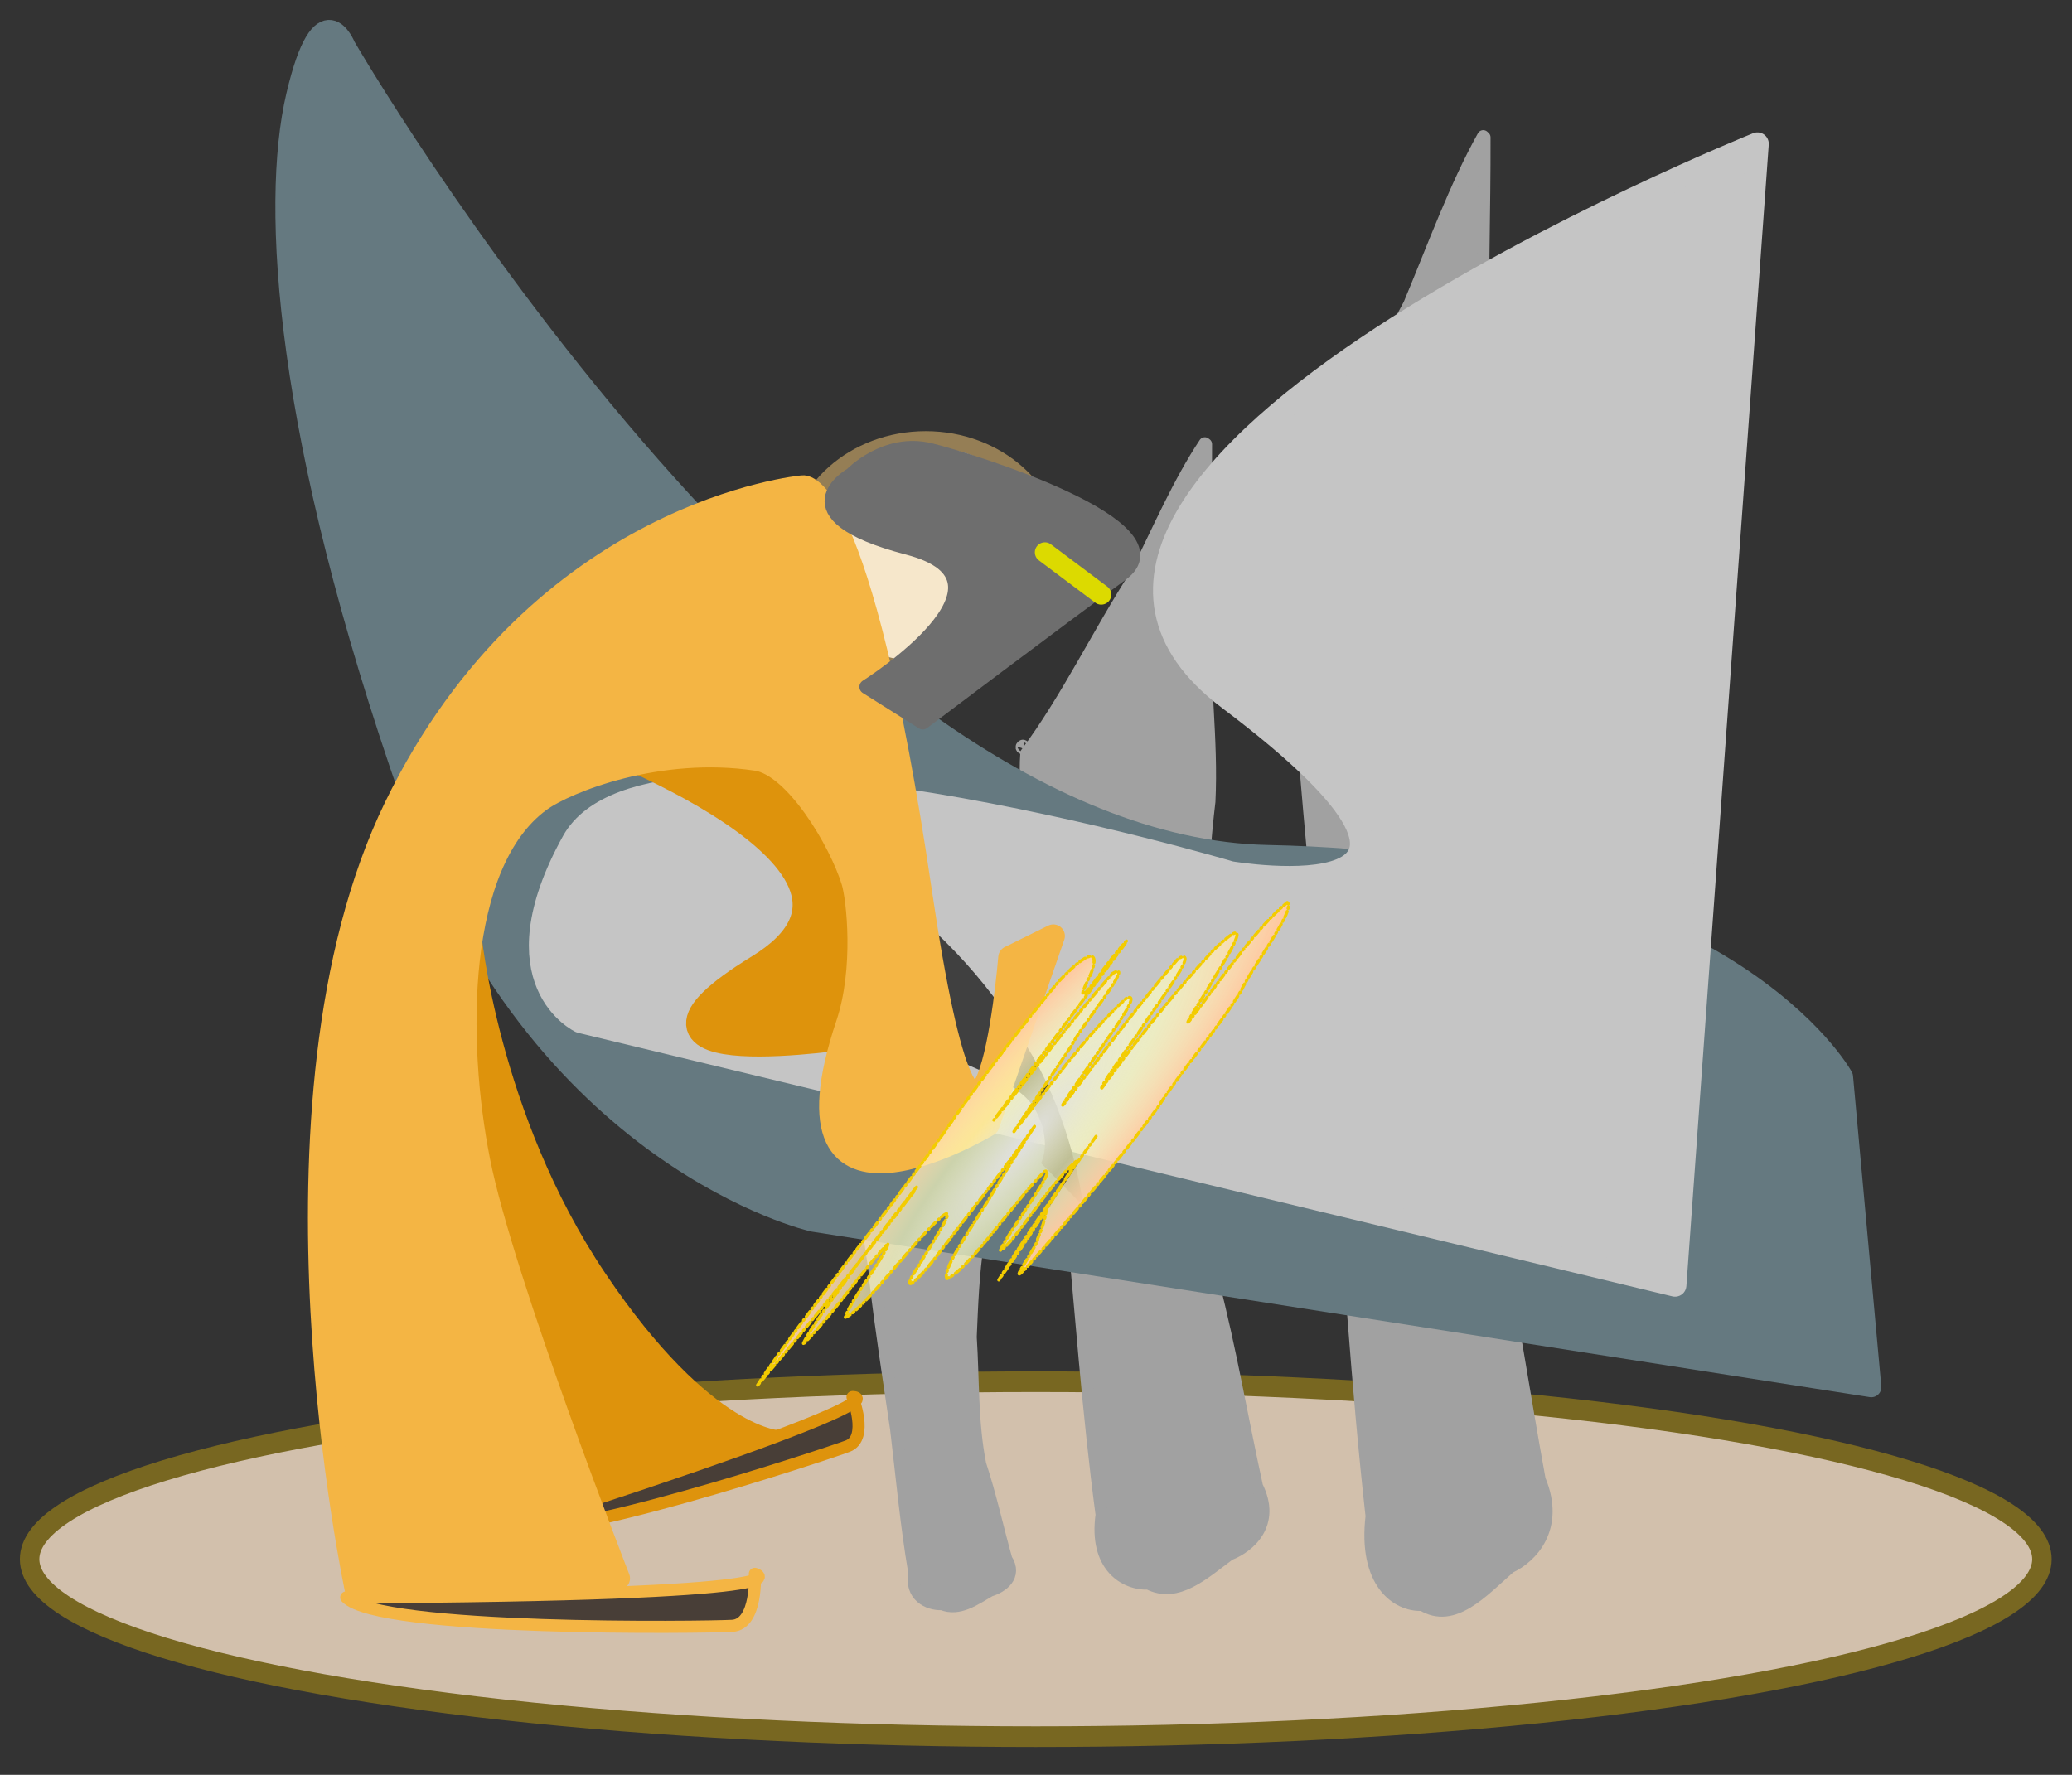 <?xml version="1.0" encoding="UTF-8"?>
<svg id="b" width="135.82mm" height="116.361mm" version="1.1" viewBox="0 0 135.82 116.361" xmlns="http://www.w3.org/2000/svg" xmlns:xlink="http://www.w3.org/1999/xlink">
 <rect x="0" y="0" width="135.82" height="116.361" fill="#333333" stroke="none"/>
 <defs id="c">
  <radialGradient id="a" cx="79.307" cy="105.439" r="7.255" gradientTransform="matrix(.14 -1.309 2.485 -2.469 -197.807 465.19)" gradientUnits="userSpaceOnUse">
   <stop id="d" stop-color="#e0e0e0" offset="0"/>
   <stop id="e" stop-color="#ffffc1" stop-opacity=".667" offset=".496"/>
   <stop id="f" stop-color="#ffc69f" offset="1"/>
  </radialGradient>
 </defs>
 <g id="g" transform="translate(-15.285 5.704)">
  <g id="h" transform="matrix(.942 0 0 1 2.473 -1.828)" stroke-width="1.354" style="mix-blend-mode:normal">
   <ellipse id="i" cx="85.676" cy="98.345" rx="70.015" ry="11.635" fill="#d2c0ac" stroke="#786721" stroke-linecap="round" stroke-linejoin="round" stroke-width="1.354" style="paint-order:stroke fill markers"/>
  </g>
  <g id="j" fill="#a1a1a1" stroke="#a1a1a1" stroke-linecap="round" stroke-linejoin="round" stroke-width=".794">
   <path id="k" d="m79.22 64.813c-1.002 1.176-1.795 2.621-2.651 3.965-1.46 1.769-2.72 3.828-4.275 5.453-0.126 1.349 0.318 2.722 0.379 4.091 0.383 3.238 0.88 6.447 1.354 9.661 0.374 3.135 0.661 6.291 1.188 9.39-0.281 1.561 0.894 2.121 1.818 2.092 1.123 0.452 2.151-0.316 3.141-0.887 0.771-0.232 1.798-0.927 1.07-2.066-0.579-2.066-1.038-4.198-1.708-6.213-0.544-2.72-0.442-5.569-0.622-8.348 0.087-2.093 0.169-4.196 0.483-6.252 0.116-1.879-0.235-3.74-0.179-5.625-0.039-1.743 0.055-3.512 0.048-5.236zm-7.044 9.274c0.065-0.174-0.177-0.022 0 0z" style="paint-order:stroke fill markers"/>
   <path id="l" d="m112.511 3.226c-1.83 3.269-3.28 7.283-4.844 11.018-2.666 4.915-4.969 10.636-7.809 15.151-0.231 3.749 0.581 7.564 0.693 11.368 0.7 8.996 1.607 17.913 2.474 26.844 0.684 8.711 1.208 17.479 2.17 26.091-0.514 4.336 1.634 5.894 3.321 5.814 2.052 1.256 3.93-0.877 5.738-2.464 1.409-0.644 3.284-2.575 1.955-5.741-1.057-5.741-1.896-11.663-3.121-17.263-0.995-7.558-0.807-15.473-1.137-23.195 0.159-5.817 0.309-11.66 0.883-17.372 0.212-5.22-0.429-10.393-0.327-15.628-0.071-4.842 0.1-9.758 0.087-14.549zm-12.867 25.769c0.118-0.483-0.324-0.062 0 0z" style="paint-order:stroke fill markers"/>
   <path id="m" d="m94.261 23.358c-1.692 2.538-3.032 5.655-4.478 8.555-2.465 3.816-4.594 8.258-7.22 11.764-0.213 2.911 0.537 5.873 0.641 8.826 0.647 6.985 1.486 13.909 2.287 20.843 0.632 6.763 1.117 13.571 2.006 20.258-0.475 3.367 1.51 4.576 3.071 4.514 1.897 0.975 3.634-0.681 5.305-1.913 1.303-0.5 3.036-1.999 1.807-4.457-0.978-4.457-1.753-9.056-2.885-13.403-0.92-5.868-0.746-12.014-1.051-18.009 0.147-4.516 0.286-9.053 0.816-13.489 0.196-4.053-0.396-8.07-0.302-12.134-0.066-3.76 0.092-7.577 0.08-11.297zm-11.896 20.008c0.109-0.375-0.3-0.048 0 0z" style="paint-order:stroke fill markers"/>
  </g>
  <g id="n" stroke-linecap="round" stroke-linejoin="round">
   <path id="o" d="m37.935-2.667s30.322 52.413 60.462 53.021c30.14 0.609 37.697 14.537 37.697 14.537l1.854 20.35-69.372-10.854s-18.042-4.072-26.345-27.785c-8.303-23.713-9.217-38.826-7.535-46.014 1.682-7.188 3.238-3.256 3.238-3.256z" fill="#657980" stroke="#657980" stroke-width="1.319"/>
   <path id="p" d="m53.351 61.284s-5.611-2.585-0.509-11.817c5.102-9.232 43.108 2.037 43.108 2.037s19.361 3.285-0.112-11.392c-19.473-14.676 34.645-36.391 34.645-36.391l-5.399 74.84z" fill="#c5c5c5" stroke="#c5c5c5" stroke-width="1.492"/>
  </g>
  <g id="q" transform="translate(7.073 -31.765)" stroke-linecap="round" stroke-linejoin="round">
   <ellipse id="r" cx="68.894" cy="62.429" rx="8.496" ry="7.573" fill="#f6e7cb" stroke="#957e55" stroke-width="1.058"/>
   <path id="s" d="m38.787 87.179s1.108 12.19 8.312 22.903c7.203 10.713 12.19 10.713 12.19 10.713l-17.731 5.172-7.388-24.196z" fill="#de930c" stroke="#de930c" stroke-width="1.918"/>
   <path id="t" transform="translate(-7.073 31.765)" d="m48.792 94.373c26.832-8.625 22.376-8.484 22.376-8.484s1.081 2.688-0.318 3.218c-1.398 0.53-19.608 6.549-22.058 5.266z" fill="#483e37" stroke="#de930c" stroke-width=".794" style="paint-order:stroke fill markers"/>
   <path id="u" d="m63.618 86.131s-4.498-7.23 1.157-2.837c5.655 4.392 8.393 7.582 10.989 12.031 2.596 4.449 3.264 9.413 3.264 9.413l-2.423-2.452s0.726-1.395-0.392-3.499c-1.118-2.104-4.968-2.953-5.456-3.582-0.488-0.628-7.139-9.075-7.139-9.075z" fill="#404040" stroke="#404040" stroke-width=".265"/>
   <path id="v" d="m64.276 93.828s-17.731 2.771-6.28-4.248c11.451-7.019-12.19-15.515-12.19-15.515l8.127-3.694 13.299 17.916z" fill="#de930c" stroke="#de930c" stroke-width="1.918"/>
   <path id="w" d="m31.598 130.415s-6.919-31.95 2.534-51.426c9.453-19.476 26.703-21.008 26.703-21.008s3.703-0.657 7.699 26.479c3.996 27.136 5.872 4.371 5.872 4.371l2.851-1.407-4.284 12.381s-14.305 8.587-9.215-6.592c1.219-3.635 0.695-8.282 0.358-9.375-0.814-2.641-3.732-7.613-6.315-8.003-6.394-0.965-12.484 1.444-14.216 2.715-5.577 4.094-5.555 15.756-3.996 23.634 1.559 7.878 9.161 27.354 9.161 27.354z" fill="#f4b544" stroke="#f4b544" stroke-width="1.516"/>
   <path id="x" transform="translate(-7.073 31.765)" d="m37.983 99.022c31.567-0.158 26.784-1.544 26.784-1.544s0.191 3.313-1.483 3.41c-1.674 0.097-23.156 0.385-25.301-1.865z" fill="#483e37" stroke="#f4b544" stroke-width=".794" style="paint-order:stroke fill markers"/>
   <path id="y" d="m64.038 57.178s2.208-2.319 5.153-1.594c2.944 0.725 16.685 5.072 12.514 8.116-4.171 3.043-13.005 9.71-13.005 9.71l-3.681-2.319s11.042-6.956 2.699-9.13c-8.343-2.174-3.681-4.782-3.681-4.782z" fill="#6e6e6e" stroke="#6e6e6e" stroke-width=".949" style="paint-order:stroke fill markers"/>
   <path id="z" d="m80.059 100.562c-2.394 3.325-4.635 6.562-6.377 9.415 2.073-2.877 3.594-5.359 5.126-7.835-2.014 1.719-4.093 5.433-5.02 5.888 0.594-1.335 3.887-5.617 2.88-5.16-2.08 2.087-4.984 6.454-6.383 7.021-0.381-0.657 1.969-3.8 3.111-5.818 0.713-1.193 2.273-3.652 2.658-4.21-1.95 2.789-4.469 5.93-6.715 8.894-1.773 2.186-1.834 1.601-0.902 0.29 0.559-1.047 3.601-5.474 0.539-2.285-1.616 1.693-4.452 5.403-5.353 5.664 0.291-1.057 2.691-4.09 2.801-4.841-2.106 2.258-3.39 4.398-5.576 6.62 0.415-1.016 2.232-3.357 3.4-5.025 1.054-1.486 3.685-4.82 4.062-5.316-0.549 0.643-1.239 1.698-0.187 0.313-3.131 4.108-6.614 8.409-10.286 12.747 1.537-2.416 3.912-5.41 5.905-8.131 2.592-3.33 5.069-6.606 7.143-9.621 1.931-2.724 4.163-5.679 6.69-8.729 2.62-2.776 2.605-1.549 2.069-0.371-0.407 0.789-1.011 2.185 0.589-0.023 0.641-0.969 3.02-3.814 1.108-1.287-2.668 3.58-5.343 7.166-7.985 10.731 2.69-3.243 4.83-6.283 7.786-9.614 1.636-0.964-2.149 3.517-2.696 4.749-1.246 1.867-2.549 3.775-3.771 5.623 2.211-2.745 4.541-6.176 7.379-8.753 1.149-0.469-1.344 2.726-2.354 4.278-0.824 1.172-3.113 4.523-0.873 1.533 2.085-2.737 4.074-5.464 6.627-8.414 1.588-0.796-1.565 3.173-2.634 4.909-0.82 1.131-2.578 3.624-2.381 3.586 2.026-2.793 4.475-5.962 7.328-9.058 3.353-3.185 0.289 1.345-0.532 2.802-0.346 0.551-2.118 3.343-0.449 1.051 1.527-2.02 3.881-5.412 5.808-6.958 0.581 0.457-2.162 3.996-3.031 5.794-1.32 2.226-3.992 5.329-5.463 7.651-2.344 3.226-5.444 6.899-8.538 10.419-1.607 1.721 0.822-1.574 0.658-1.791 0.317-0.724 0.488-1.315 0.564-1.811" fill="url(#a)" stroke="#f3cc00" stroke-dasharray="0.409, 0.204, 0.102, 0.204" stroke-width=".204"/>
   <path id="aa" d="m76.704 62.273 3.694 2.771" fill="#6e6e6e" stroke="#dcda00" stroke-width="1.315" style="paint-order:stroke fill markers"/>
  </g>
 </g>
</svg>
